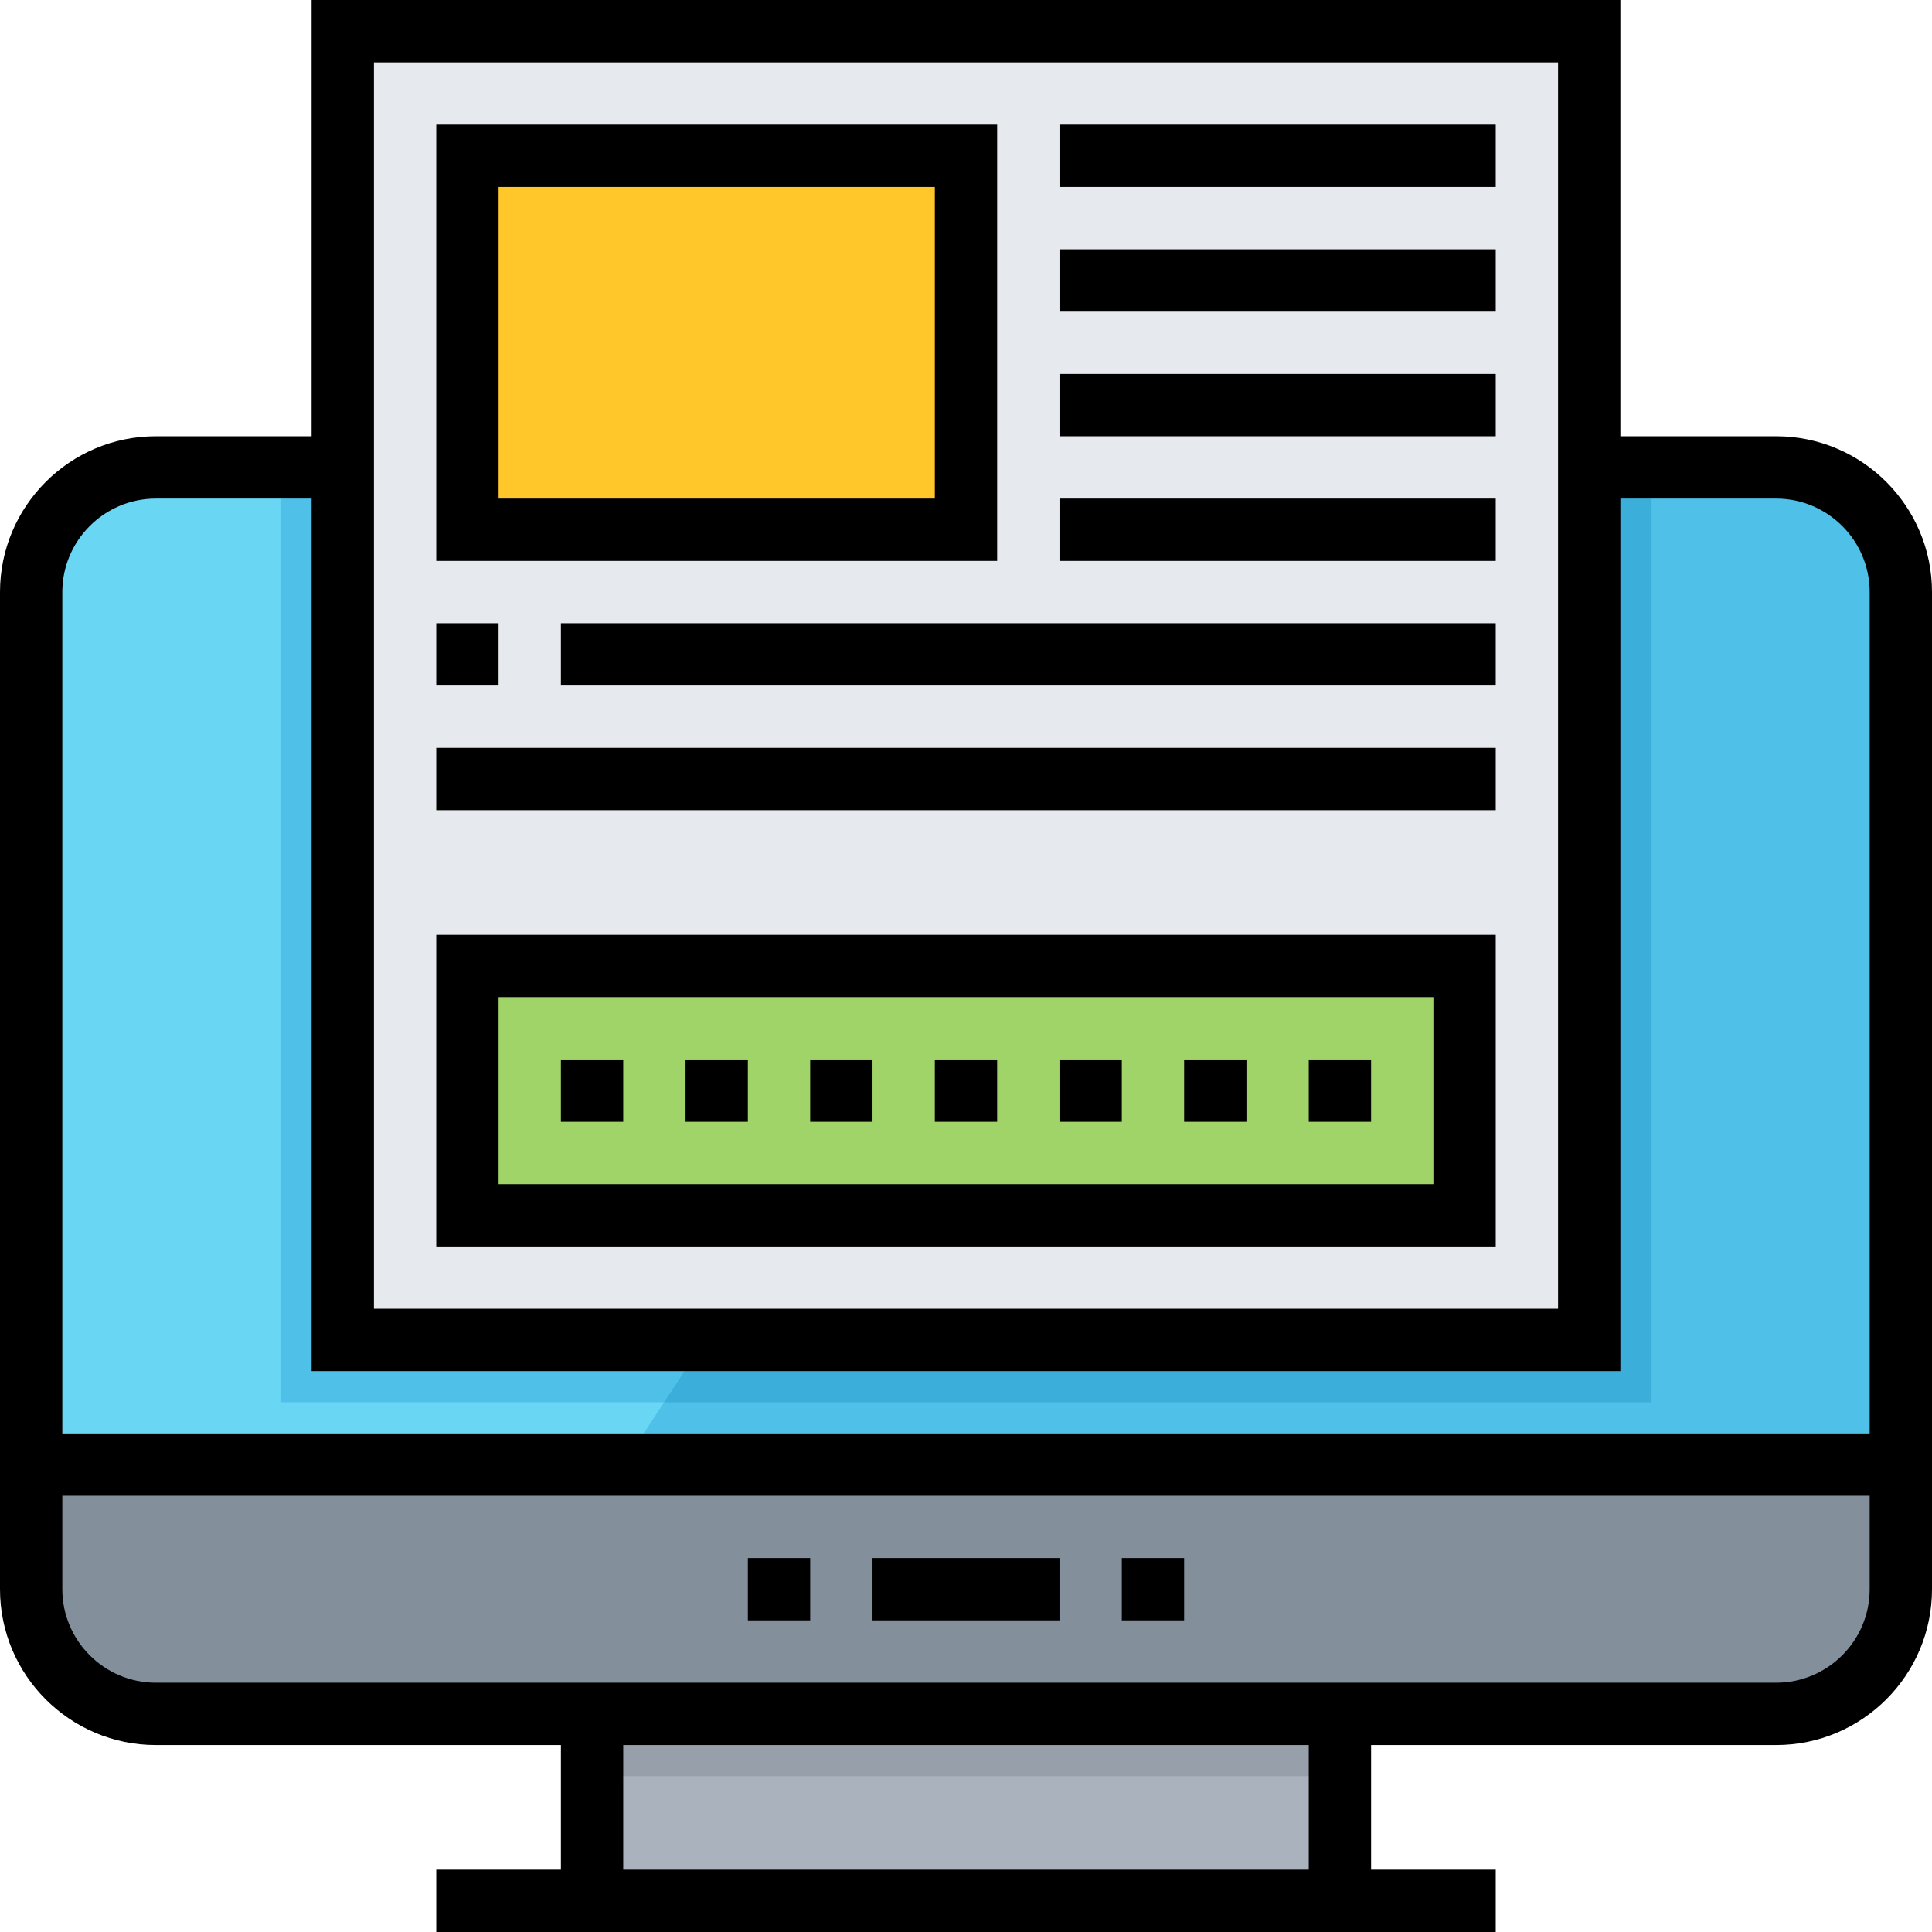 <svg height="496pt" viewBox="0 0 496 496" width="496pt" xmlns="http://www.w3.org/2000/svg"><path d="m152 440h192v48h-192zm0 0" fill="#aab2bd"/><path d="m408 120h48c17.672 0 32 14.328 32 32v256c0 17.672-14.328 32-32 32h-416c-17.672 0-32-14.328-32-32v-256c0-17.672 14.328-32 32-32zm0 0" fill="#69d6f4"/><path d="m488 376v-224c0-17.672-14.328-32-32-32h-128l-168 256zm0 0" fill="#4fc1e9"/><path d="m8 408c0 17.672 14.328 32 32 32h416c17.672 0 32-14.328 32-32v-32h-480zm0 0" fill="#838f9b"/><path d="m408 120h-336v240h352v-240zm0 0" fill="#4fc1e9"/><path d="m424 360v-240h-96l-157.504 240zm0 0" fill="#3bafda"/><path d="m88 8h320v336h-320zm0 0" fill="#e6e9ed"/><path d="m120 248h256v64h-256zm0 0" fill="#a0d468"/><path d="m120 40h128v96h-128zm0 0" fill="#ffc729"/><path d="m152 440h192v16h-192zm0 0" fill="#969faa"/><path d="m456 112h-40v-112h-336v112h-40c-22.055 0-40 17.945-40 40v256c0 22.055 17.945 40 40 40h104v32h-32v16h272v-16h-32v-32h104c22.055 0 40-17.945 40-40v-256c0-22.055-17.945-40-40-40zm-360-96h304v320h-304zm-56 112h40v224h336v-224h40c13.23 0 24 10.77 24 24v216h-464v-216c0-13.23 10.77-24 24-24zm296 352h-176v-32h176zm120-48h-416c-13.23 0-24-10.77-24-24v-24h464v24c0 13.23-10.77 24-24 24zm0 0"/><path d="m192 400h16v16h-16zm0 0"/><path d="m224 400h48v16h-48zm0 0"/><path d="m288 400h16v16h-16zm0 0"/><path d="m112 320h272v-80h-272zm16-64h240v48h-240zm0 0"/><path d="m144 272h16v16h-16zm0 0"/><path d="m176 272h16v16h-16zm0 0"/><path d="m208 272h16v16h-16zm0 0"/><path d="m240 272h16v16h-16zm0 0"/><path d="m272 272h16v16h-16zm0 0"/><path d="m304 272h16v16h-16zm0 0"/><path d="m336 272h16v16h-16zm0 0"/><path d="m256 32h-144v112h144zm-16 96h-112v-80h112zm0 0"/><path d="m272 32h112v16h-112zm0 0"/><path d="m272 64h112v16h-112zm0 0"/><path d="m272 96h112v16h-112zm0 0"/><path d="m272 128h112v16h-112zm0 0"/><path d="m112 160h16v16h-16zm0 0"/><path d="m144 160h240v16h-240zm0 0"/><path d="m112 192h272v16h-272zm0 0"/></svg>